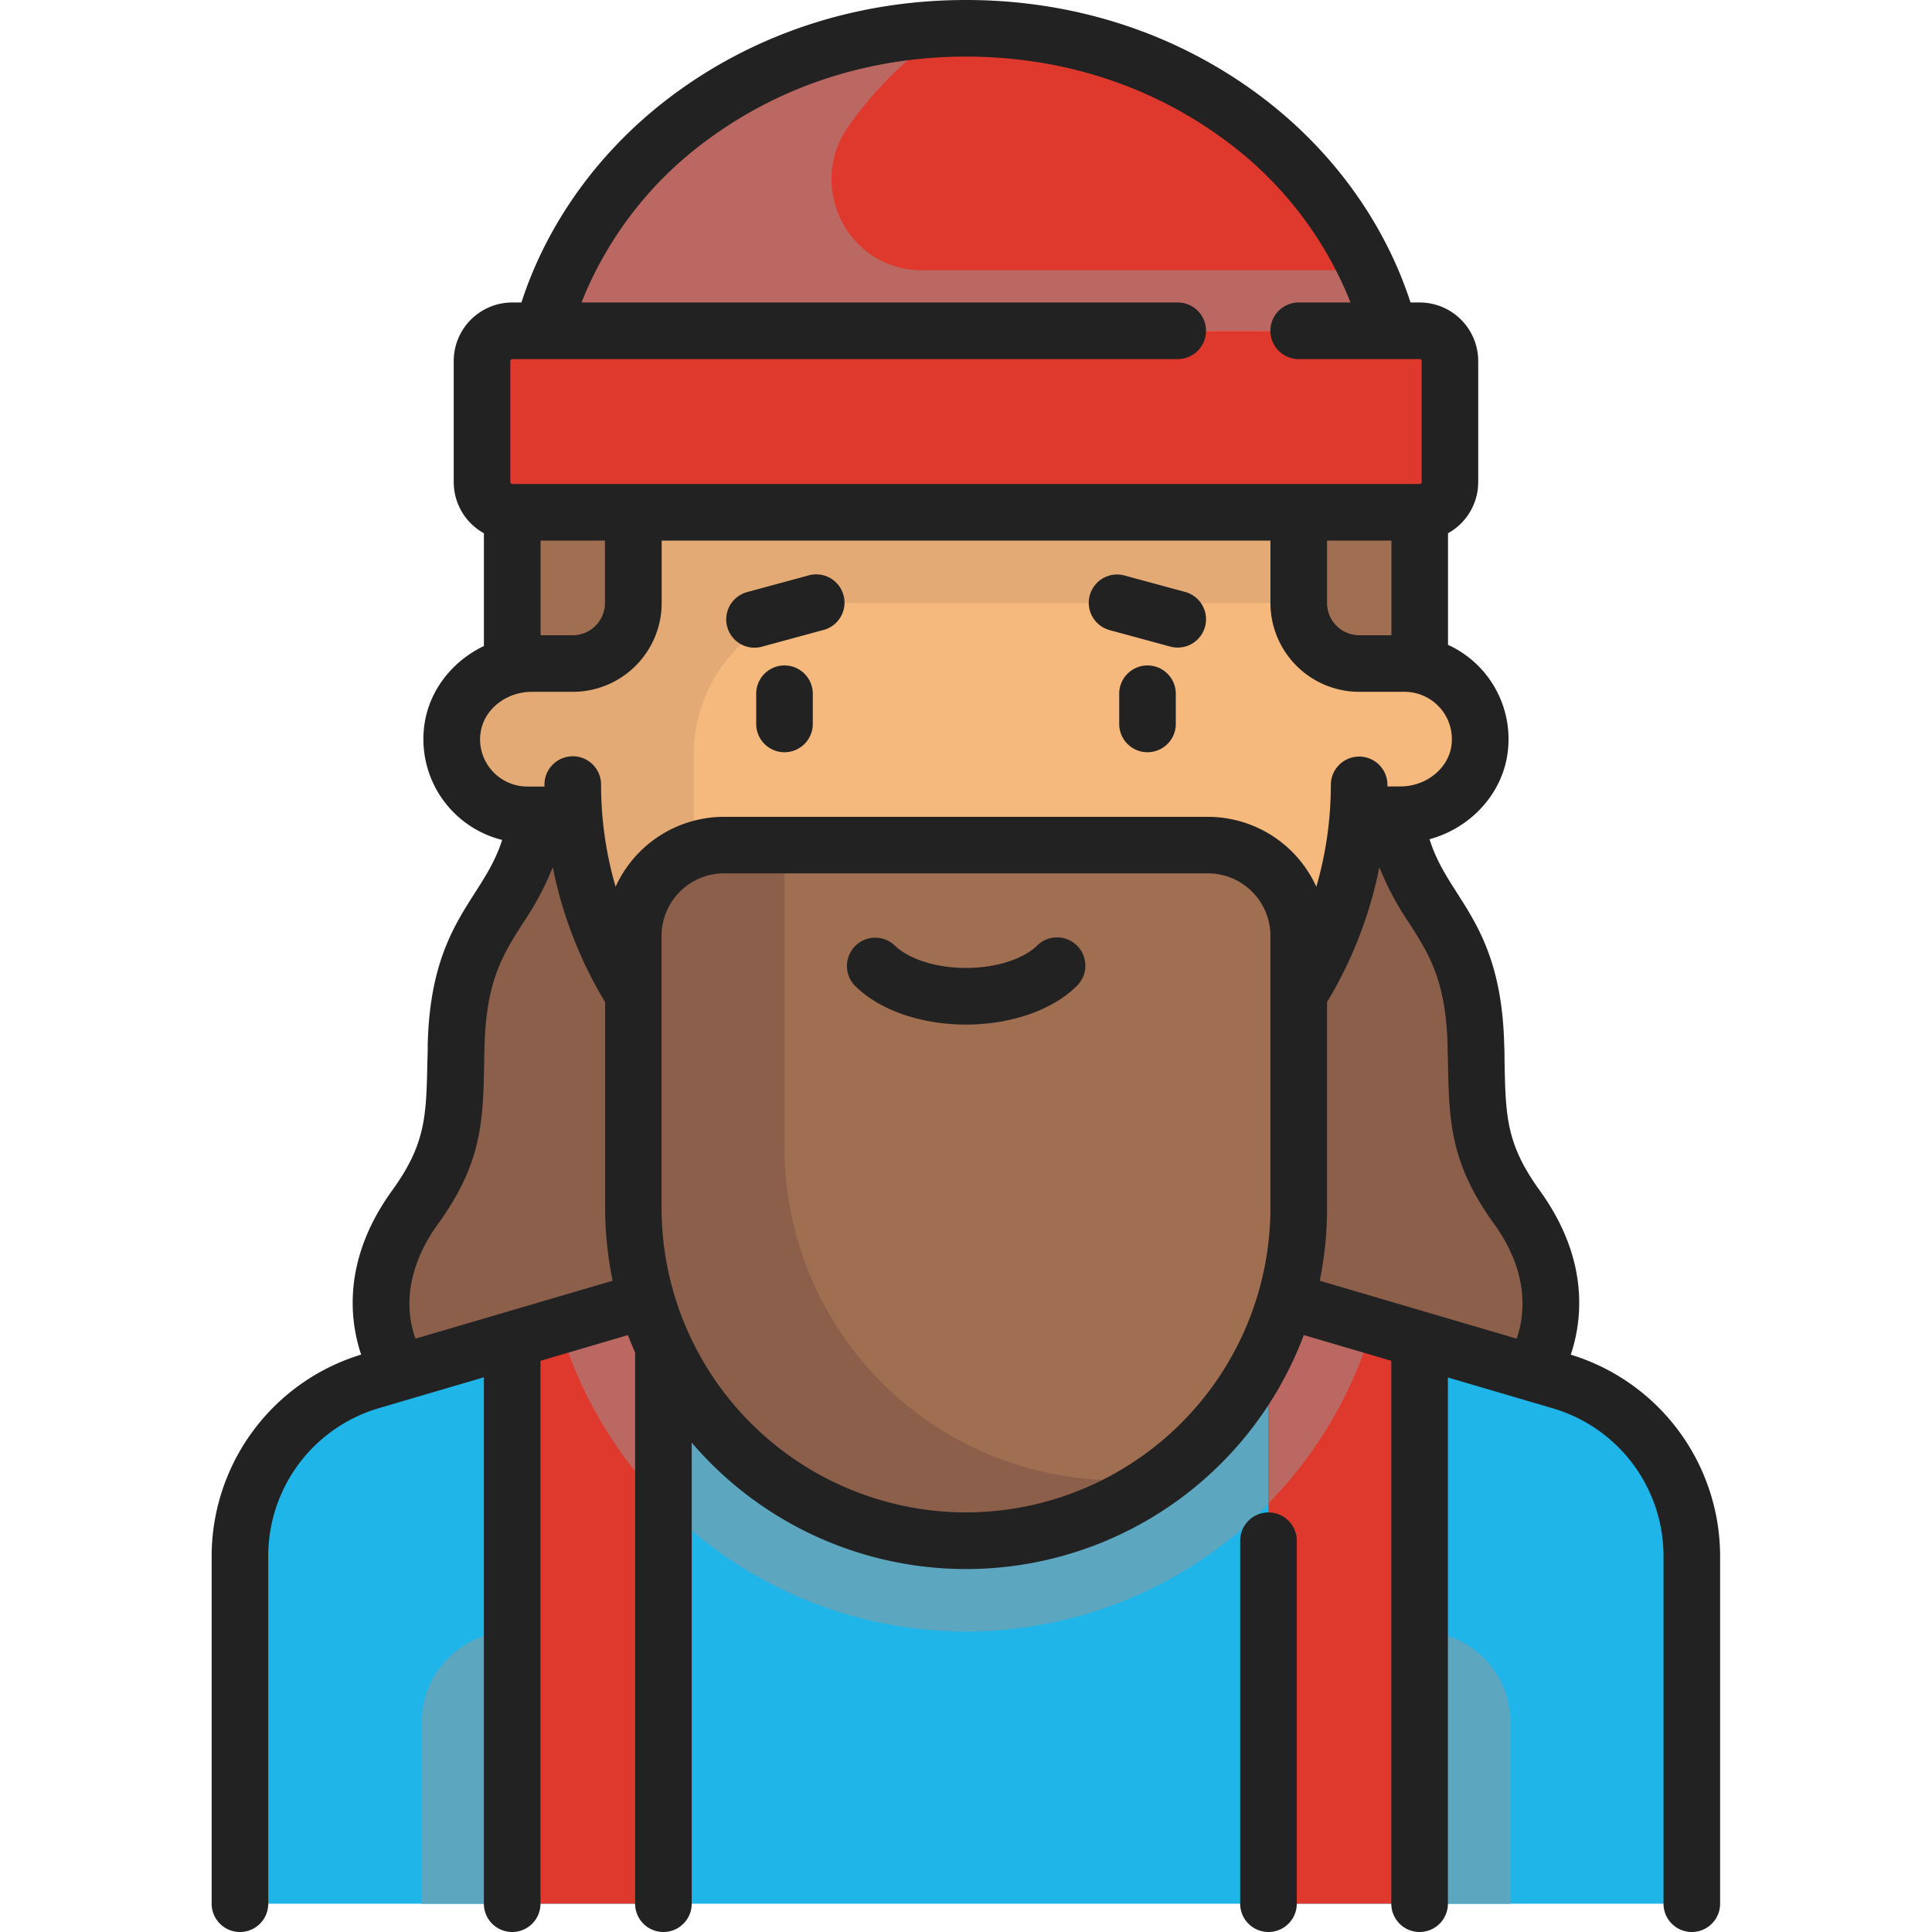 <svg xmlns="http://www.w3.org/2000/svg" viewBox="0 0 512 512"><title>man-01</title><g style="isolation:isolate"><path d="M256,7.5c-54.57,0-100.18,34.22-112.23,80.16H368.23C356.18,41.72,310.57,7.5,256,7.5Z" style="fill:#df382c"/><path d="M256,7.5c-54.57,0-100.18,34.22-112.23,80.16H368.23C356.18,41.72,310.57,7.5,256,7.5Z" style="fill:#999;opacity:0.5;mix-blend-mode:multiply"/><path d="M402,318.77c-11.28-17.14-10.42-28-10.86-47.13-.84-36.42-16.3-38-20.9-63.74H141.77c-4.6,25.71-20.06,27.32-20.9,63.74-.44,19.15.42,30-10.87,47.13-17,25.84-4.63,46.45-4.63,46.45H406.63S419,344.61,402,318.77Z" style="fill:#8c5f4b"/><path d="M413.86,366.09l-125.8-37.95H223.93L98.14,366.09a48.09,48.09,0,0,0-34.53,46.14V504.5H448.39V412.23A48.09,48.09,0,0,0,413.86,366.09Z" style="fill:#20b5e9"/><path d="M363.81,351l-75.75-22.85H223.94L148.19,351a112.11,112.11,0,0,0,215.62,0Z" style="fill:#20b5e9"/><path d="M363.81,351l-75.75-22.85H223.94L148.19,351a112.11,112.11,0,0,0,215.62,0Z" style="fill:#999;opacity:0.5;mix-blend-mode:multiply"/><polygon points="135.76 504.5 175.84 504.5 175.84 342.65 135.76 354.74 135.76 504.5" style="fill:#df382c"/><polygon points="376.24 504.5 336.16 504.5 336.16 342.65 376.24 354.74 376.24 504.5" style="fill:#df382c"/><path d="M372.23,175.84h-12V119.72H151.79v56.12h-12a20,20,0,0,0,0,40.08H152.2a104.1,104.1,0,0,0,207.6,0h12.43a20,20,0,0,0,0-40.08Z" style="fill:#f5b97d"/><path d="M151.79,119.73v56.11h-12a20,20,0,0,0,0,40.08H152.2a104,104,0,0,0,31.65,67V199.89a40.08,40.08,0,0,1,40.09-40.08H360.21V119.72Z" style="fill:#e3aa75"/><path d="M153.76,177.58l-18,2.22v-44h32.06v25.91A16,16,0,0,1,153.76,177.58Z" style="fill:#a06e50"/><path d="M358.24,177.58l18,2.22v-44H344.18v25.91A16,16,0,0,0,358.24,177.58Z" style="fill:#a06e50"/><path d="M376.24,135.76H135.76a8,8,0,0,1-8-8V95.68a8,8,0,0,1,8-8H376.24a8,8,0,0,1,8,8v32.06A8,8,0,0,1,376.24,135.76Z" style="fill:#df382c"/><path d="M251.61,7.57l-.35.12a101.87,101.87,0,0,0-26.32,25.66c-11.42,16-.25,38.28,19.43,38.28H362.43C344.52,32.85,301.49,5.9,251.61,7.57Z" style="fill:#df382c"/><path d="M135.76,432.35h0V504.5h-24V456.4A24.05,24.05,0,0,1,135.76,432.35Z" style="fill:#20b5e9"/><path d="M135.76,432.35h0V504.5h-24V456.4A24.05,24.05,0,0,1,135.76,432.35Z" style="fill:#999;opacity:0.5;mix-blend-mode:multiply"/><path d="M376.24,432.35h0V504.5h24.05V456.4A24.05,24.05,0,0,0,376.24,432.35Z" style="fill:#20b5e9"/><path d="M376.24,432.35h0V504.5h24.05V456.4A24.05,24.05,0,0,0,376.24,432.35Z" style="fill:#999;opacity:0.5;mix-blend-mode:multiply"/><path d="M175.84,342.65l-7,2.1L148.19,351a111.89,111.89,0,0,0,27.65,47.39Z" style="fill:#df382c"/><path d="M175.84,342.65l-7,2.1L148.19,351a111.89,111.89,0,0,0,27.65,47.39Z" style="fill:#999;opacity:0.5;mix-blend-mode:multiply"/><path d="M336.16,342.65l7,2.1L363.81,351a111.89,111.89,0,0,1-27.65,47.39V342.65Z" style="fill:#df382c"/><path d="M336.16,342.65l7,2.1L363.81,351a111.89,111.89,0,0,1-27.65,47.39V342.65Z" style="fill:#999;opacity:0.5;mix-blend-mode:multiply"/><path d="M320.13,223.93H191.87a24.05,24.05,0,0,0-24.05,24v72.15A88.17,88.17,0,0,0,256,408.3h0a88.17,88.17,0,0,0,88.18-88.17V248A24.05,24.05,0,0,0,320.13,223.93Z" style="fill:#a06e50"/><path d="M296.08,392.27A88.17,88.17,0,0,1,207.9,304.1V223.93h-16a24.05,24.05,0,0,0-24.05,24v72.15a88.07,88.07,0,0,0,139.93,71.28A88.05,88.05,0,0,1,296.08,392.27Z" style="fill:#8c5f4b"/><path d="M207.9,176.35a7.5,7.5,0,0,0-7.5,7.5v8a7.5,7.5,0,0,0,15,0v-8A7.5,7.5,0,0,0,207.9,176.35Z" style="fill:#222"/><path d="M304.1,176.35a7.5,7.5,0,0,0-7.5,7.5v8a7.5,7.5,0,0,0,15,0v-8A7.5,7.5,0,0,0,304.1,176.35Z" style="fill:#222"/><path d="M274.78,250.66c-2.74,2.7-9.3,5.85-18.78,5.85s-16-3.15-18.78-5.85a7.5,7.5,0,0,0-10.54,10.68c6.46,6.37,17.42,10.18,29.32,10.18s22.86-3.81,29.31-10.18a7.5,7.5,0,1,0-10.53-10.68Z" style="fill:#222"/><path d="M416.27,359c3-8.93,5.09-25.08-8.2-43.47-8.92-12.35-9.06-19.68-9.35-34.28q0-2.14-.09-4.44c-.54-21.45-6.91-31.41-12.52-40.2-2.91-4.55-5.5-8.61-7.27-14.21,11.07-3,19.66-12.35,20.79-23.69a27.47,27.47,0,0,0-15.89-27.82V141.31a15.49,15.49,0,0,0,8-13.57V95.68a15.53,15.53,0,0,0-15.52-15.52h-2.42c-7.11-21.89-21.61-41.57-41.36-55.88C310.54,8.4,284.1,0,256,0s-54.54,8.4-76.46,24.28c-19.75,14.31-34.26,34-41.36,55.88h-2.42a15.53,15.53,0,0,0-15.52,15.52v32.06a15.52,15.52,0,0,0,8,13.58V171.2c-8.63,4.12-14.93,12.27-15.89,21.86a27.52,27.52,0,0,0,20.73,29.53c-1.77,5.49-4.34,9.51-7.21,14-5.61,8.79-12,18.75-12.52,40.2q0,2.29-.09,4.44c-.29,14.6-.43,21.93-9.35,34.28-13.3,18.39-11.21,34.54-8.2,43.47a55.92,55.92,0,0,0-39.62,53.25V504.5a7.5,7.5,0,0,0,15,0V412.23a40.83,40.83,0,0,1,29.14-39l28-8.23V504.5a7.5,7.5,0,0,0,15,0V360.63l23.19-6.82q.88,2.35,1.89,4.63V504.5a7.5,7.5,0,0,0,15,0V382.3a95.61,95.61,0,0,0,162.21-28.49l23.19,6.82V504.5a7.5,7.5,0,0,0,15,0V365.05l28,8.23a40.83,40.83,0,0,1,29.14,39V504.5a7.5,7.5,0,0,0,15,0V412.23A55.92,55.92,0,0,0,416.27,359ZM351.68,143.26h17.06v25.08h-8.53a8.54,8.54,0,0,1-8.53-8.53V143.26ZM135.24,95.68a.52.52,0,0,1,.52-.52H312.11a7.5,7.5,0,0,0,0-15h-158a98.27,98.27,0,0,1,34.24-43.73C207.68,22.41,231.08,15,256,15s48.32,7.41,67.66,21.43A98.32,98.32,0,0,1,357.9,80.16H344.17a7.5,7.5,0,0,0,0,15h32.07a.52.52,0,0,1,.52.52v32.06a.52.52,0,0,1-.52.52H135.76a.52.52,0,0,1-.52-.52Zm25.08,47.58v16.55a8.54,8.54,0,0,1-8.53,8.53h-8.53V143.26Zm-33,51.3c.63-6.29,6.61-11.22,13.62-11.22h10.88a23.56,23.56,0,0,0,23.53-23.53V143.26H336.68v16.55a23.56,23.56,0,0,0,23.53,23.53h12a12.54,12.54,0,0,1,12.48,13.86c-.63,6.29-6.61,11.22-13.62,11.22h-3.38V208a7.5,7.5,0,0,0-7.5-7.5h0a7.5,7.5,0,0,0-7.5,7.5,97.11,97.11,0,0,1-3.85,27,31.58,31.58,0,0,0-28.73-18.53H191.87A31.58,31.58,0,0,0,163.14,235a97,97,0,0,1-3.85-27.08,7.5,7.5,0,0,0-15,0v.52h-4.52a12.54,12.54,0,0,1-12.48-13.86Zm-17.2,160.19c-2-5.36-3.93-16.72,6-30.45,11.68-16.15,11.9-27.32,12.2-42.78,0-1.4.05-2.85.09-4.36.43-17.27,4.94-24.32,10.16-32.49a76.93,76.93,0,0,0,7.92-14.86,111.22,111.22,0,0,0,13.87,35.77v54.55a95.74,95.74,0,0,0,2,19.28ZM256,400.8a80.77,80.77,0,0,1-80.68-80.67V248a16.58,16.58,0,0,1,16.55-16.55H320.13A16.58,16.58,0,0,1,336.68,248v72.15A80.77,80.77,0,0,1,256,400.8Zm95.68-80.67V265.57a111.48,111.48,0,0,0,13.87-35.76,77,77,0,0,0,7.92,14.86c5.22,8.17,9.73,15.22,10.16,32.49,0,1.51.07,3,.09,4.36.31,15.46.52,26.63,12.2,42.78,9.88,13.68,7.91,25.06,6,30.45l-52.17-15.34A95.74,95.74,0,0,0,351.68,320.13Z" style="fill:#222"/><path d="M336.16,400.81a7.5,7.5,0,0,0-7.5,7.5V504.5a7.5,7.5,0,0,0,15,0V408.31A7.5,7.5,0,0,0,336.16,400.81Z" style="fill:#222"/><path d="M199.88,171.65a7.9,7.9,0,0,0,2-.26l16-4.35A7.5,7.5,0,1,0,214,152.57l-16,4.34a7.5,7.5,0,0,0,1.95,14.74Z" style="fill:#222"/><path d="M294.12,167l16,4.35a7.9,7.9,0,0,0,2,.26,7.5,7.5,0,0,0,1.95-14.74l-16-4.34A7.5,7.5,0,1,0,294.12,167Z" style="fill:#222"/></g></svg>